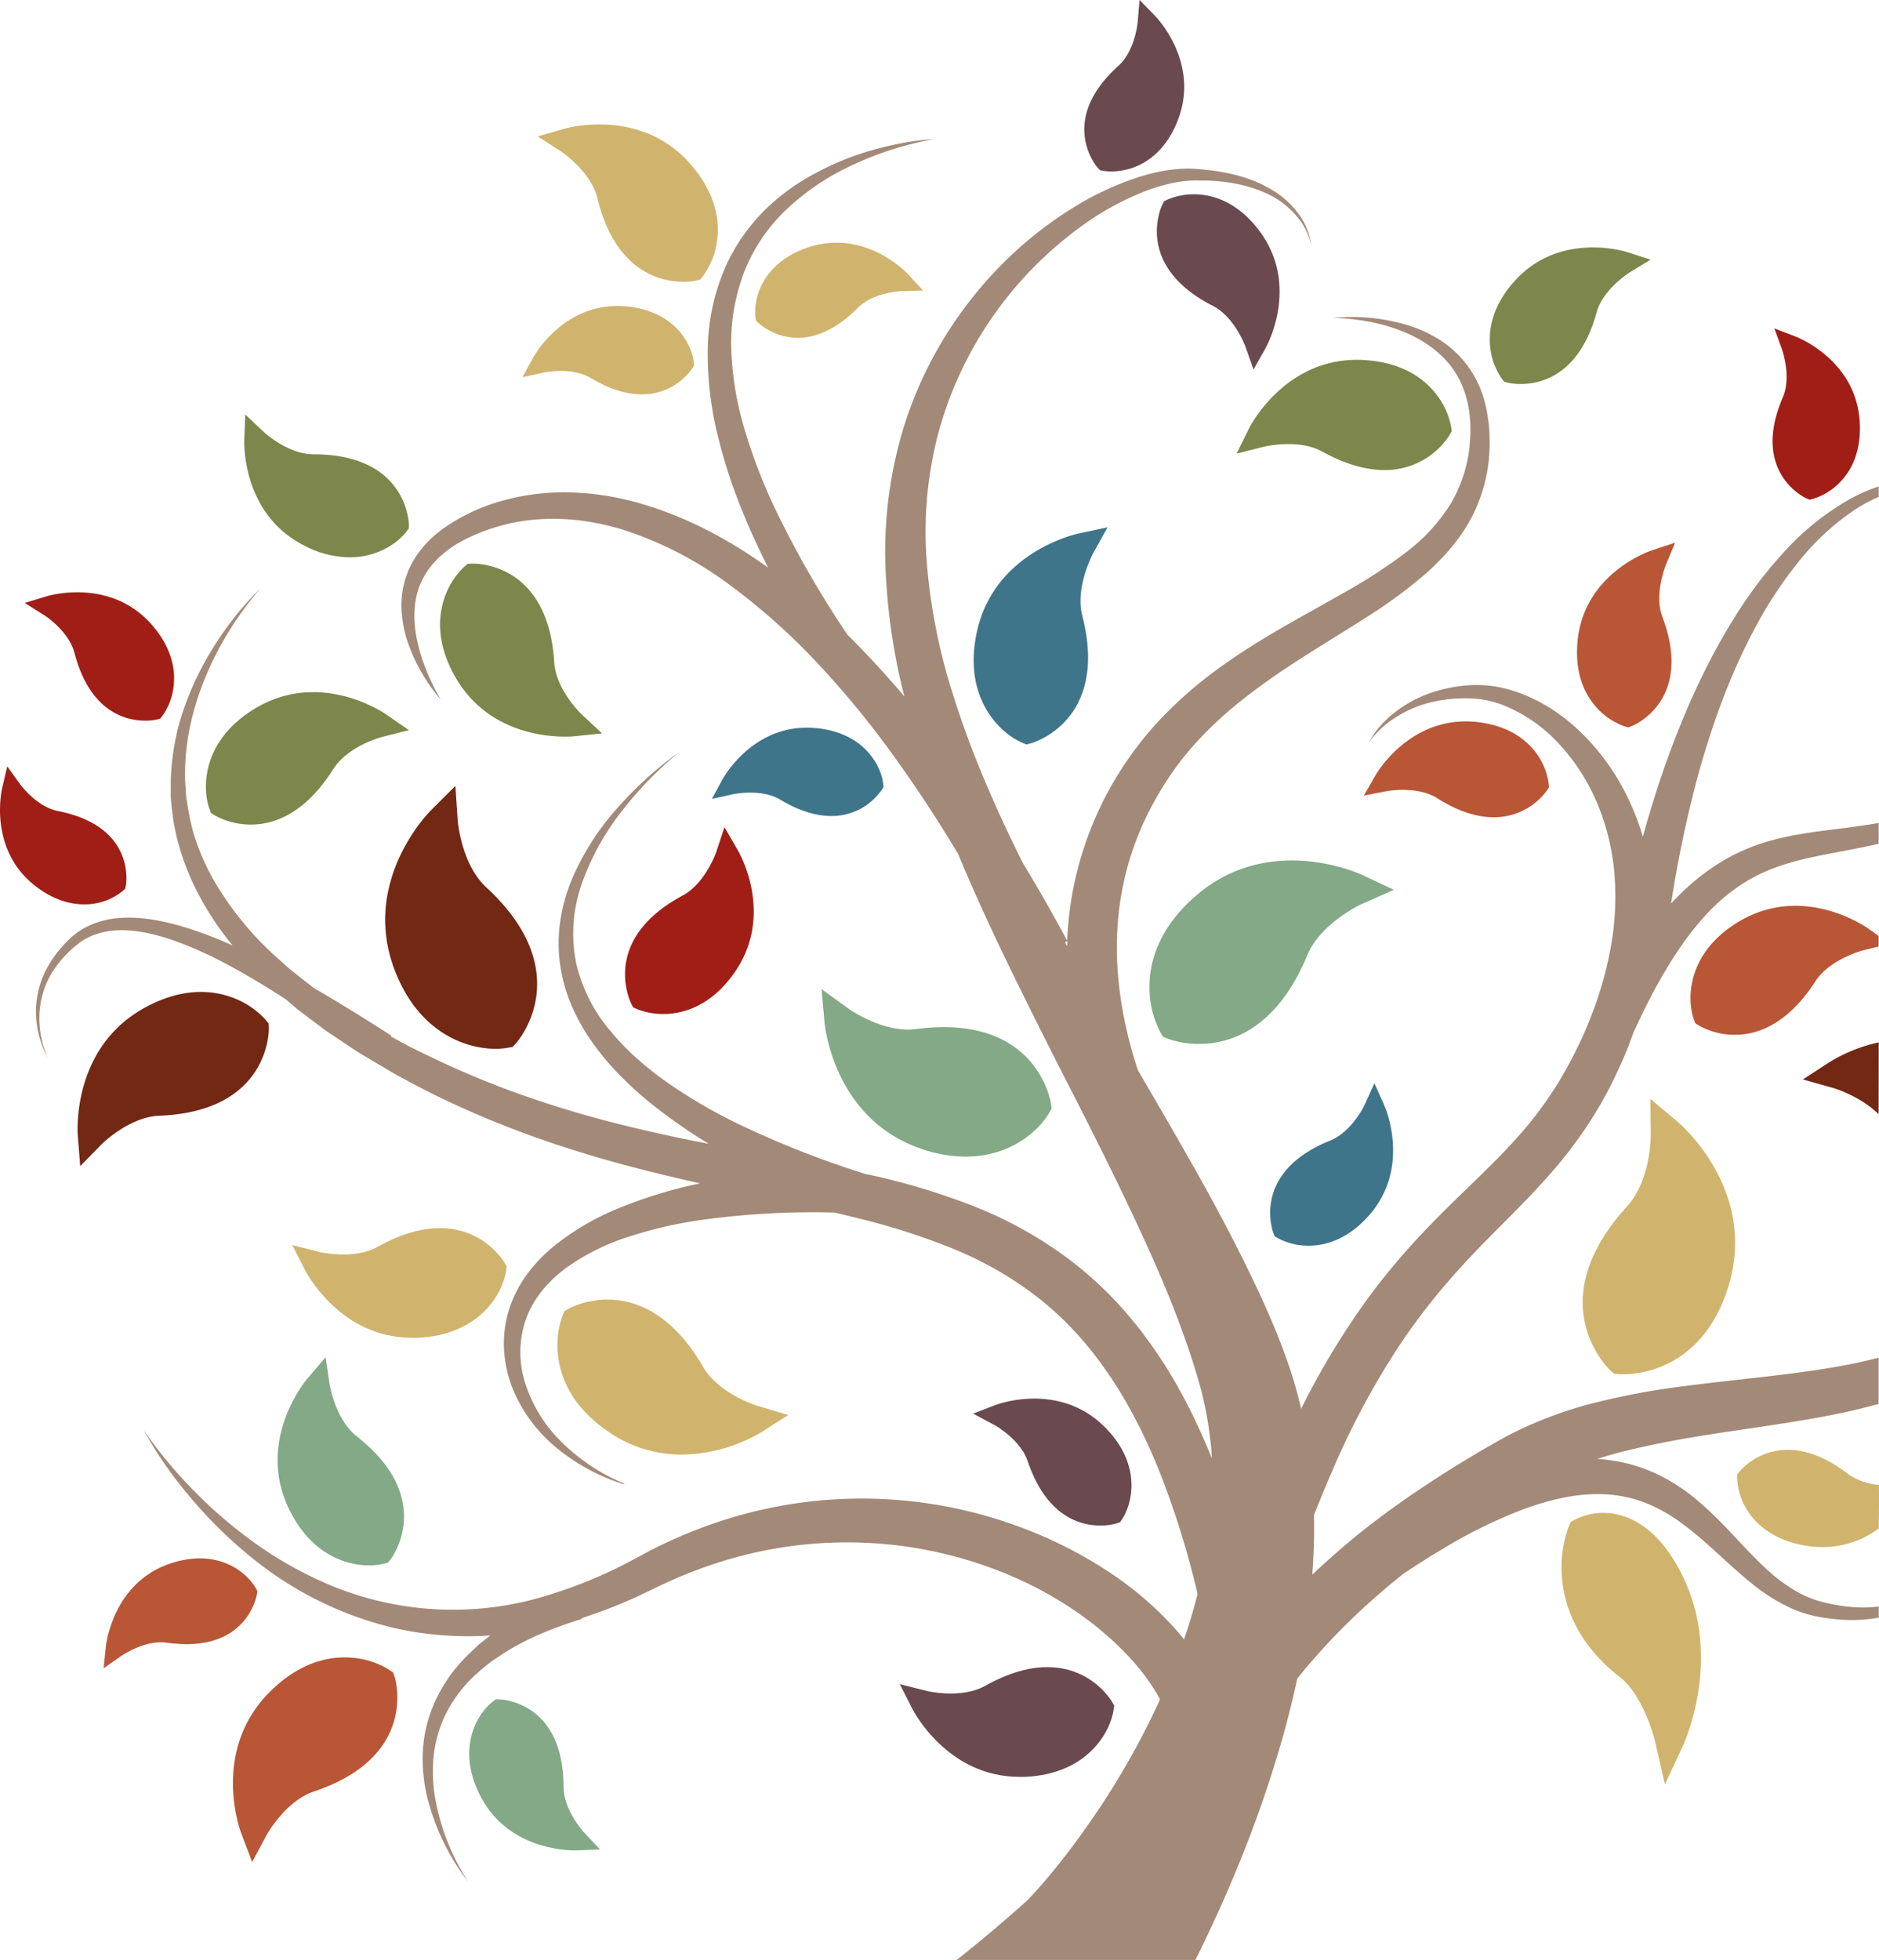 <svg xmlns="http://www.w3.org/2000/svg" viewBox="0 0 584.22 609.22"><defs><style>.cls-1{fill:#3f758a;}.cls-2{fill:#a11e16;}.cls-3{fill:#732813;}.cls-4{fill:#84a987;}.cls-5{fill:#6a494f;}.cls-6{fill:#7d864b;}.cls-7{fill:#d0b46d;}.cls-8{fill:#a38977;}.cls-9{fill:#b85636;}</style></defs><title>tree_footer</title><g id="Layer_2" data-name="Layer 2"><g id="Layer_1-2" data-name="Layer 1"><path class="cls-1" d="M430.32,343.36l-3-6.67-3,6.66c0,.08-4,8.46-10.71,11.16-24.88,10-17.77,28.54-17.7,28.72l.42,1.06,1,.58a20,20,0,0,0,9.2,2.33h.4c4.84,0,11.89-1.69,18.73-9.43C438.86,362.76,430.67,344.14,430.32,343.36Z"/><path class="cls-2" d="M225.25,257.11l-2.55,7.68c0,.1-3.4,9.78-10.42,13.55-26.1,14-16.06,33.47-16,33.67l.59,1.11,1.15.51a21.43,21.43,0,0,0,8.26,1.55c.68,0,1.39,0,2.13-.1,5.33-.48,13.11-3.06,19.87-12.65,12.76-18.07,1.53-37.53,1-38.35Z"/><path class="cls-2" d="M14.5,185.34l-6.79,2.07,6,3.79c.08,0,7.68,4.91,9.46,11.77C28,221.52,39.37,224,45.19,224a16.15,16.15,0,0,0,3.56-.35l1.07-.28.68-.88a19.51,19.51,0,0,0,3.41-8.61c.7-4.68.1-11.89-6.72-19.7C34.33,179.51,15.3,185.1,14.5,185.34Z"/><path class="cls-2" d="M578.23,131.17c-1.09-19.13-19.18-26.28-20-26.58l-6.55-2.51,2.41,6.58c0,.08,3,8.47.24,14.8-10.16,23.57,7.13,31.36,7.3,31.44l1,.43,1.05-.27a19.13,19.13,0,0,0,7.83-4.61C574.92,147.26,578.8,141.32,578.23,131.17Z"/><path class="cls-2" d="M18,252.09c-6.64-1.31-11.7-8.26-11.75-8.33l-4-5.55L.7,244.84c-.19.78-4.39,19.22,10.34,30.6,5.46,4.21,10.66,5.66,15.11,5.66a18.72,18.72,0,0,0,12-4.15l.79-.7.2-1C39.19,275,42.45,256.89,18,252.09Z"/><path class="cls-3" d="M83.54,318.16,82.6,317a25.86,25.86,0,0,0-10.18-6.87c-5.85-2.24-15.36-3.52-27.41,3.09-22.72,12.45-20.91,38.69-20.82,39.8l.75,9.44,6.63-6.77c.08-.09,8.61-8.54,17.93-8.89,34.66-1.32,34.1-27,34.09-27.21Z"/><path class="cls-3" d="M584.13,324a50,50,0,0,0-15.28,6.12l-8.29,5.41,9.53,2.69c.1,0,8.37,2.5,14,8.11C584.12,342.22,584.13,328.22,584.13,324Z"/><path class="cls-3" d="M151.18,275.8c-7.81-7.22-8.87-20.7-8.87-20.83l-.72-10.69L134,251.85c-.89.89-21.72,22.11-11.36,49.5C130.09,321,144.85,326,154.07,326a21.88,21.88,0,0,0,3.65-.29l1.64-.28,1.13-1.22C160.68,324,180,302.39,151.18,275.8Z"/><path class="cls-4" d="M423.48,271.93c-1.17-.54-28.92-13.13-51.63,6.48-12.05,10.4-14.51,21.24-14.46,28.5a30,30,0,0,0,3.33,13.83l.84,1.48,1.57.65a28.19,28.19,0,0,0,9.71,1.61c9.51,0,24-4.38,33.64-27.6,4.19-10.05,16.79-15.81,16.91-15.86l10-4.45Z"/><path class="cls-4" d="M175.22,555.4c0-26.82-19.78-27.18-20-27.18H154.1l-.9.69c-4.62,3.55-11.41,14.17-4.06,28.93,8.21,16.49,26,17.32,29.54,17.32h.57l7.32-.29-5-5.33C181.47,569.46,175.2,562.61,175.22,555.4Z"/><path class="cls-4" d="M110.94,446.47c-6.71-5.27-8.42-16-8.44-16.1l-1.26-8.51-5.59,6.55c-.66.77-16,19.1-5.92,40.37,6.7,14.12,17.59,17.78,25,17.78a19.06,19.06,0,0,0,4.63-.53l1.29-.33.82-1.05C121.65,484.45,135.71,465.91,110.94,446.47Z"/><path class="cls-4" d="M284.85,319.85c-10.22,1.36-20.93-6.24-21-6.31l-8.42-6.1.93,10.35c.11,1.22,3,29.92,29.84,39.21a43,43,0,0,0,14.06,2.52c13.92,0,22.72-8.05,25.9-13.54l.81-1.4-.21-1.6C326.7,342.7,322.57,314.89,284.85,319.85Z"/><path class="cls-5" d="M366.18,37.45c7-17.83-6.44-31.88-7-32.47l-4.87-5-.59,6.94c0,.09-.81,8.9-6,13.56-19.06,17.17-6.6,31.47-6.48,31.61l.73.81,1.07.2a14.4,14.4,0,0,0,2.47.19,20.38,20.38,0,0,0,6.56-1.11C356.46,50.69,362.46,46.92,366.18,37.45Z"/><path class="cls-5" d="M309.36,436.78l-6.79,2.61,6.42,3.44c.08,0,8.21,4.46,10.54,11.35,5.8,17.17,16.3,20,22.56,20a18,18,0,0,0,5.09-.67l1.08-.36.63-.95c3.23-4.85,6.24-17.09-5.46-28.69C329.22,429.38,310.16,436.47,309.36,436.78Z"/><path class="cls-5" d="M306.32,524c-7.48,4.18-18.08,1.62-18.17,1.59l-8.38-2.12,3.91,7.71c.45.88,11,21.12,33.33,21.12q.87,0,1.77,0c19.43-.91,26.46-14,27.46-20.8l.2-1.33-.66-1.17C345.66,528.76,333.92,508.54,306.32,524Z"/><path class="cls-5" d="M391.74,72c-6.57-8.92-14-11.21-19-11.56A20.91,20.91,0,0,0,363,62.05l-1.07.51-.54,1.05c-.09.19-9.2,18.75,15.72,31.47,6.74,3.44,10.06,12.5,10.09,12.58l2.55,7.21,3.75-6.66C393.91,107.44,404.14,88.85,391.74,72Z"/><path class="cls-6" d="M97.55,141.22h-.09c-7.92,0-15.32-6.84-15.39-6.9l-5.81-5.48-.32,8c0,.94-.69,23.11,18.87,32.85a31.05,31.05,0,0,0,13.9,3.54c8.8,0,15-4.54,17.66-8l.75-1V163C127.11,162.79,126.73,141.22,97.55,141.22Z"/><path class="cls-6" d="M446.47,122.43c-3.53-4.53-10.38-10-23-10.55-23.71-1-34.71,20.45-35.16,21.36L384.49,141l8.37-2.13c.11,0,10.73-2.66,18.26,1.5s14,5.74,19.3,5.74a23.88,23.88,0,0,0,20.32-10.93l.65-1.18-.2-1.33A23.7,23.7,0,0,0,446.47,122.43Z"/><path class="cls-6" d="M172.32,205.85c-1.93-31.71-25.39-30.67-25.62-30.66l-1.34.08-1,.89a23.67,23.67,0,0,0-6.08,9.46c-1.93,5.41-2.9,14.14,3.4,25,9.61,16.62,27.13,18.35,34,18.35,1.63,0,2.66-.1,2.86-.12l8.64-.89-6.34-5.93C180.75,222,172.83,214.38,172.32,205.85Z"/><path class="cls-6" d="M79.31,220.22c-16.58,10-16.52,24.81-14.17,31.24l.46,1.25,1.13.71A23.25,23.25,0,0,0,78,256.3c7.21,0,16.82-3.34,25.61-17.23,4.57-7.22,15.07-10,15.17-10l8.35-2.12-7.09-4.9C119.23,221.45,99.44,208.08,79.31,220.22Z"/><path class="cls-6" d="M470.86,87.43c-7.4,8.25-8.14,16-7.46,21a20.85,20.85,0,0,0,3.53,9.25l.71.95,1.14.31a17.6,17.6,0,0,0,4.08.42c6.3,0,18.21-2.75,23.55-22.22,2-7.31,10.19-12.4,10.27-12.45l6.53-4-7.27-2.32C505.07,78.1,484.8,71.87,470.86,87.43Z"/><path class="cls-7" d="M218.61,424.86c-18.23-31.31-41.58-18.22-41.81-18.08l-1.33.77-.58,1.42a27,27,0,0,0-1.34,12.75c.81,6.49,4.29,15.89,16.3,23.76A39.7,39.7,0,0,0,212,452.13a50.11,50.11,0,0,0,24.79-7l8.29-5.3L235.62,437C235.5,437,223.55,433.36,218.61,424.86Z"/><path class="cls-7" d="M521.58,348.66l-8.46-7.11.15,11.06c0,.14.1,14.18-7.35,22.33-27.45,30.06-5.57,50.71-5.34,50.91l1.27,1.16,1.72.14c.16,0,.61,0,1.31,0a31.62,31.62,0,0,0,12.82-2.89c6.69-3,15.6-9.94,20-25.45C546,369.62,522.58,349.5,521.58,348.66Z"/><path class="cls-7" d="M504.56,471.21a19.71,19.71,0,0,0-14.82,1.08l-1.37.76-.61,1.44a36.7,36.7,0,0,0-2.12,15.85c.64,8.25,4.32,20.34,18.16,31.08,6.23,4.83,10,16.3,10.91,20.31l2.94,12.94,5.59-12c.52-1.11,12.48-27.49-.18-53C518.12,479.7,511.89,473.5,504.56,471.21Z"/><path class="cls-7" d="M584.2,461.57a19.62,19.62,0,0,1-9.66-3.45c-21.27-16.34-33.61-.83-33.73-.67l-.7.9v1.14a20,20,0,0,0,2.66,9.11c2.38,4.22,7.4,9.68,17.83,11.7a30.65,30.65,0,0,0,5.86.57,29,29,0,0,0,17.71-5.81C584.19,471.22,584.26,465.11,584.2,461.57Z"/><path class="cls-7" d="M251.22,76.91c-14.54,4.89-17,16.34-16.33,21.71l.14,1,.75.74A18.66,18.66,0,0,0,248,105c5.14,0,11.6-2.14,18.77-9.36,4.77-4.79,13.37-5.14,13.44-5.14l6.81-.2-4.63-5C281.87,84.71,268.88,71,251.22,76.91Z"/><path class="cls-7" d="M117.44,387.54c-7.48,4.18-18.09,1.62-18.18,1.59L90.88,387l3.91,7.71c.45.88,11,21.12,33.34,21.12.58,0,1.17,0,1.77,0,19.43-.91,26.46-14,27.46-20.81l.19-1.33-.66-1.17C156.78,392.29,145,372.09,117.44,387.54Z"/><path class="cls-7" d="M185.74,61.58c5.61,23,19.79,26,26.72,26a19.1,19.1,0,0,0,3.93-.36l1.31-.32.84-1.05a23.69,23.69,0,0,0,4.31-10.39c.94-5.66.35-14.43-7.78-24C199.74,33.32,176.52,39.73,175.54,40l-8.34,2.4,7.29,4.71C174.58,47.18,183.72,53.29,185.74,61.58Z"/><path class="cls-7" d="M183.64,117.47c6.29,3.77,11.58,5.11,15.93,5.11a19,19,0,0,0,15.7-8.13l.55-.92-.12-1.07c-.64-5.45-5.95-16.07-21.43-17.26-18.84-1.45-28.14,15.29-28.53,16l-3.3,6.06,6.74-1.5C169.26,115.75,177.82,114,183.64,117.47Z"/><path class="cls-1" d="M303.69,196.55c-4.4,20.46,7.28,31.38,14.08,34.29l1.33.57,1.4-.36c.25-.06,24.49-6.71,16-39.68-2.29-8.93,3.3-19.24,3.35-19.34l4.52-8.13-9.1,1.94C334.24,166.07,309,171.7,303.69,196.55Z"/><path class="cls-1" d="M253.16,226.27c-18.83-1.45-28.14,15.29-28.53,16l-3.3,6.06,6.74-1.5c.08,0,8.65-1.79,14.47,1.7,6.29,3.77,11.58,5.11,15.93,5.11a18.94,18.94,0,0,0,15.69-8.14l.55-.92-.12-1.06C273.95,238.08,268.65,227.46,253.16,226.27Z"/><path class="cls-8" d="M14.82,328.72a29.36,29.36,0,0,1-2.39-8.8,28.25,28.25,0,0,1,.36-9,27.16,27.16,0,0,1,3.2-8.3,34.68,34.68,0,0,1,8.92-9.72,19.41,19.41,0,0,1,3.72-2.06A23.31,23.31,0,0,1,37,289.16c5.78-.16,11.62,1.29,17.22,3.24a121.21,121.21,0,0,1,16.4,7.37c5.33,2.83,10.53,5.94,15.66,9.18.93.59,1.85,1.21,2.77,1.81l1.87,1.61c.54.46,1.08.94,1.63,1.39l1.7,1.29,6.82,5.14c2.34,1.6,4.72,3.16,7.07,4.74,1.19.78,2.35,1.59,3.56,2.34l3.65,2.17,7.31,4.33c5,2.72,9.95,5.4,15.08,7.8,20.42,9.82,42,17,63.88,22.46,5.35,1.34,10.7,2.59,16.06,3.79-.94.21-1.88.4-2.82.62a142.68,142.68,0,0,0-22.54,7.13,78.53,78.53,0,0,0-20.66,12.25,48,48,0,0,0-8.32,9A37.7,37.7,0,0,0,158,408a34.75,34.75,0,0,0-1.23,12.24A38.8,38.8,0,0,0,159.55,432a46.63,46.63,0,0,0,14.18,18.58,60.86,60.86,0,0,0,9.65,6.35A59.07,59.07,0,0,0,194,461.35l.07-.22a58.37,58.37,0,0,1-10-5.27,59.12,59.12,0,0,1-8.81-7,44.75,44.75,0,0,1-11.77-18.33,31.42,31.42,0,0,1,.12-20.74c2.4-6.5,7.15-11.91,12.85-16a70.23,70.23,0,0,1,19.23-9.45,132.57,132.57,0,0,1,21.36-5,253.79,253.79,0,0,1,42.41-2.45c2.43.57,4.86,1.16,7.27,1.77a208,208,0,0,1,30.63,9.91,110.86,110.86,0,0,1,26.79,15.88A102,102,0,0,1,335.3,415.1a116.4,116.4,0,0,1,9.56,12.28,135,135,0,0,1,8.05,13.52c2.5,4.65,4.68,9.5,6.75,14.41a270.63,270.63,0,0,1,12.69,40.14q-1.81,7.12-4.21,14.12c-1-1.3-2.12-2.57-3.22-3.8a106.3,106.3,0,0,0-20.65-17.49A133.6,133.6,0,0,0,320.64,476a141.16,141.16,0,0,0-103.11-.88c-4.08,1.54-8.08,3.28-12,5.16-2,.95-3.9,1.92-5.81,3l-5.46,2.89a144.67,144.67,0,0,1-22.38,9.19A99.13,99.13,0,0,1,101,492a119.87,119.87,0,0,1-21.37-12.1,145.43,145.43,0,0,1-34.92-35.28,127,127,0,0,0,14.39,20.69,136.18,136.18,0,0,0,18,17.89,110.58,110.58,0,0,0,45.73,22.9,104.16,104.16,0,0,0,25.95,2.43c1.23,0,2.47-.12,3.7-.2l-.1.07-2.88,2.28c-1,.76-1.82,1.66-2.73,2.48a62.82,62.82,0,0,0-5.07,5.36,48.42,48.42,0,0,0-7.44,12.75,42.69,42.69,0,0,0-2.84,14.34,51.25,51.25,0,0,0,1.73,14.26,72.1,72.1,0,0,0,12.48,25.16,71,71,0,0,1-10.25-25.64,48.4,48.4,0,0,1-.55-13.56,38.68,38.68,0,0,1,3.62-12.76A43.31,43.31,0,0,1,146,522.33a56.84,56.84,0,0,1,4.93-4.42c.88-.67,1.7-1.41,2.63-2l2.78-1.85c7.48-4.84,15.94-8.18,24.58-10.84l-.09-.26A153.57,153.57,0,0,0,199,495.85l5.76-2.76c1.82-.88,3.65-1.71,5.5-2.52,3.7-1.59,7.45-3,11.27-4.3a131.54,131.54,0,0,1,47.16-6.75A129.92,129.92,0,0,1,314.78,490c14.44,6.27,27.78,15.34,37.81,26.72a63.35,63.35,0,0,1,8.09,11.5,244.86,244.86,0,0,1-18.19,32.84c-3.68,5.49-7.46,10.9-11.5,16.07-2,2.58-4.07,5.12-6.16,7.58-1.06,1.22-2.12,2.42-3.17,3.58L320.08,590l-.77.78-.12.12h0c-8.26,7.38-15.58,13.45-21.72,18.31h74.2q1.42-2.83,2.78-5.67c3.3-6.91,6.47-13.82,9.36-20.86a373.07,373.07,0,0,0,15.1-43q2.48-8.86,4.43-17.91c1.51-1.88,3-3.74,4.64-5.55,2.76-3.19,5.59-6.31,8.57-9.31a217.26,217.26,0,0,1,19.75-17.69l.25-.18c4.05-2.71,8.16-5.33,12.33-7.79a155,155,0,0,1,24.61-12.07c8.43-3.12,17.17-5.16,25.68-4.7a39.81,39.81,0,0,1,12.41,2.64A50.13,50.13,0,0,1,523,473.57c7.33,5.3,13.87,12.34,21.59,18.55a55.56,55.56,0,0,0,12.83,8,38.24,38.24,0,0,0,7.32,2.29,61.11,61.11,0,0,0,7.4,1,46.6,46.6,0,0,0,12-.6v-3.45a42.35,42.35,0,0,1-11.55-.22,56.56,56.56,0,0,1-6.73-1.4,33.14,33.14,0,0,1-6.18-2.46,49.78,49.78,0,0,1-10.9-8C542,481,536,473.39,528.3,466.83a59.28,59.28,0,0,0-12.91-8.55,50.08,50.08,0,0,0-15.25-4.47c-1.16-.16-2.33-.27-3.49-.35,1.35-.43,2.72-.84,4.09-1.23,4-1.14,8.15-2.11,12.32-3s8.4-1.68,12.68-2.4c8.56-1.45,17.28-2.64,26.1-4s17.75-2.8,26.68-5q2.79-.69,5.58-1.47V422q-4.28,1.11-8.67,2c-16.7,3.3-34.26,4.53-52.1,6.9a226.24,226.24,0,0,0-27,5,125.48,125.48,0,0,0-26.64,9.88c-1.07.55-2.14,1.15-3.19,1.72l-2.94,1.67c-2,1.11-3.91,2.26-5.85,3.41-3.87,2.33-7.72,4.7-11.52,7.18-7.62,4.93-15.08,10.19-22.28,15.87-5.48,4.35-10.79,9-15.89,13.82.45-6,.66-12,.53-18.07,0-.16,0-.31,0-.47q2.74-7,5.75-13.87a244.08,244.08,0,0,1,21.88-40.44,200.59,200.59,0,0,1,13.93-18.1c5-5.8,10.35-11.33,15.94-16.94s11.34-11.33,16.77-17.65a131.44,131.44,0,0,0,14.67-20.43,124.29,124.29,0,0,0,5.76-11.18c1.73-3.71,3.26-7.5,4.64-11.37,2.53-5.53,5.21-11,8.16-16.2l.8-1.44.85-1.4,1.7-2.81c1.15-1.86,2.38-3.64,3.59-5.45a92.65,92.65,0,0,1,8.09-10,60.52,60.52,0,0,1,9.56-8.17,51.83,51.83,0,0,1,11.18-5.73c8-3,16.9-4.29,25.93-6.1,2.12-.43,4.25-.88,6.37-1.37V255.8c-2.48.44-5,.82-7.5,1.16-8.88,1.24-18.17,1.94-27.5,4.75a60.79,60.79,0,0,0-13.44,5.87A70.2,70.2,0,0,0,524,276.39c-1.55,1.43-3,2.92-4.42,4.45a367.63,367.63,0,0,1,8-38.47c4.4-16.16,10-32,17.88-46.78a128.85,128.85,0,0,1,13.67-20.87A77.21,77.21,0,0,1,577.38,158a49.5,49.5,0,0,1,6.74-3.56v-3.22a52.13,52.13,0,0,0-8.53,3.68,81.61,81.61,0,0,0-20.52,16.27A135.05,135.05,0,0,0,539.25,192c-9.25,14.79-16.24,30.83-22,47.21-2.38,6.89-4.51,13.85-6.45,20.85a79.1,79.1,0,0,0-5.3-13.35,71.06,71.06,0,0,0-15.11-20.15,56.66,56.66,0,0,0-10.15-7.5,47.69,47.69,0,0,0-11.66-4.89,37.6,37.6,0,0,0-6.26-1.11,35.14,35.14,0,0,0-6.32,0,45.54,45.54,0,0,0-12,2.62,38.46,38.46,0,0,0-10.64,6,30.6,30.6,0,0,0-7.81,9.08,31.06,31.06,0,0,1,8.63-7.93,36.39,36.39,0,0,1,10.63-4.51,45.37,45.37,0,0,1,11.38-1.25,31.76,31.76,0,0,1,5.56.51,32.73,32.73,0,0,1,5.34,1.49,47.81,47.81,0,0,1,18.14,12.7A62.71,62.71,0,0,1,497,250.63a71.88,71.88,0,0,1,5,21.57,87.53,87.53,0,0,1-1.16,22.13,113.11,113.11,0,0,1-6.12,21.49c-1.35,3.5-2.86,7-4.54,10.32-.78,1.71-1.7,3.34-2.58,5s-1.85,3.24-2.78,4.86a116.45,116.45,0,0,1-13.42,17.92c-5,5.64-10.65,11-16.36,16.55s-11.53,11.29-17,17.42a202.22,202.22,0,0,0-15.38,19.38,242.27,242.27,0,0,0-18.11,30.64c-1-4.35-2.2-8.66-3.63-12.9-1.31-3.82-2.62-7.25-4-10.72s-2.89-6.86-4.41-10.23c-6.15-13.41-12.89-26.22-19.89-38.74-6.18-11-12.52-21.84-18.8-32.63-.29-.87-.59-1.73-.86-2.6-4.16-13.55-6.37-27.66-5.52-41.59a91.59,91.59,0,0,1,11.67-39.78,103.61,103.61,0,0,1,5.58-8.93,94.08,94.08,0,0,1,6.55-8.25A119.54,119.54,0,0,1,386.91,217c5.69-4.47,11.75-8.61,18-12.61s12.69-7.89,19.11-12a156,156,0,0,0,18.79-13.66c5.92-5.18,11.44-11.31,15.11-18.63a49.63,49.63,0,0,0,5.22-23.39,46.6,46.6,0,0,0-1.54-11.88,32.36,32.36,0,0,0-13.83-19.11,41.56,41.56,0,0,0-10.63-4.8,60.16,60.16,0,0,0-22.59-2.11A66,66,0,0,1,425.71,100a56.09,56.09,0,0,1,10.65,3.11c6.79,2.76,12.85,7.2,16.45,13.2s4.76,13.15,4.27,20.21a44,44,0,0,1-5.91,19.87,56.27,56.27,0,0,1-14.11,15.38,162.24,162.24,0,0,1-18.31,11.95c-12.86,7.4-26.48,14.37-39.16,23.52a132.15,132.15,0,0,0-17.95,15.42,107.33,107.33,0,0,0-7.84,9.1,111.38,111.38,0,0,0-6.76,9.93,106.21,106.21,0,0,0-14.91,45.61c-.15,1.68-.26,3.37-.34,5.06-3.07-5.67-6.19-11.31-9.45-16.87-1.39-2.37-2.81-4.73-4.24-7.09-8.56-17.11-16.18-34.55-21.8-52.55a181.79,181.79,0,0,1-8.06-40,120.71,120.71,0,0,1,3.22-40.13,116.53,116.53,0,0,1,16.86-36.82A117.77,117.77,0,0,1,337,69.77a88.1,88.1,0,0,1,18-9.92,57.22,57.22,0,0,1,9.75-3,37.52,37.52,0,0,1,5-.68c.83-.06,1.66-.07,2.54-.06s1.73,0,2.59,0c6.89.2,13.83,1.43,20,4.54A26.85,26.85,0,0,1,403,67a20.77,20.77,0,0,1,4.72,9.26,21.21,21.21,0,0,0-4-9.81,28.18,28.18,0,0,0-8-7.29c-6.22-3.84-13.47-5.61-20.64-6.37-.9-.12-1.8-.16-2.7-.24s-1.82-.13-2.76-.14a41.41,41.41,0,0,0-5.56.36,58.52,58.52,0,0,0-10.72,2.5,93.54,93.54,0,0,0-19.73,9.31,121.62,121.62,0,0,0-32.27,29.21A123.54,123.54,0,0,0,281,132.74a132.2,132.2,0,0,0-5.67,43.83,191.78,191.78,0,0,0,5.85,39.89c-5.56-6.55-11.38-12.9-17.52-19l-.15-.14a308.72,308.72,0,0,1-23.45-41.16,172.06,172.06,0,0,1-8.75-23.38,97.87,97.87,0,0,1-3.95-24.31,61.79,61.79,0,0,1,4-23.88,54,54,0,0,1,13.78-20.06,77,77,0,0,1,20.94-13.7,102.92,102.92,0,0,1,24.33-7.6,84.37,84.37,0,0,0-12.76,1.83,94.72,94.72,0,0,0-12.47,3.55A86.67,86.67,0,0,0,253.23,54a66.83,66.83,0,0,0-11,7.32,59.18,59.18,0,0,0-16.39,21,66.24,66.24,0,0,0-5.78,26.2,105.67,105.67,0,0,0,3,26.46A166.34,166.34,0,0,0,231.27,160c2.3,5.6,4.85,11.08,7.56,16.46-1.9-1.35-3.82-2.68-5.78-4-11.1-7.23-23.24-13.19-36.27-16.6a86.07,86.07,0,0,0-20-2.82,71.14,71.14,0,0,0-20.11,2.47A59.57,59.57,0,0,0,138.22,164a34.9,34.9,0,0,0-7.59,7.16,27.72,27.72,0,0,0-4.78,9.39,29.19,29.19,0,0,0-.92,10.29,38,38,0,0,0,2.2,9.77A54.06,54.06,0,0,0,137,217.35a64,64,0,0,1-4.26-8.56,55.87,55.87,0,0,1-2.89-9c-1.38-6-1.48-12.34.64-17.75s6.25-9.69,11.26-12.78a49.46,49.46,0,0,1,8.06-3.91,59.32,59.32,0,0,1,8.66-2.63c11.8-2.65,24.19-1.54,35.77,2.1a114.45,114.45,0,0,1,32.49,16.88,200.73,200.73,0,0,1,27.75,24.75,293.62,293.62,0,0,1,23.74,29q10.44,14.53,19.68,30c4.93,11.79,10.24,23.37,15.79,34.78q9.4,19.25,19.09,38.14c6.44,12.6,12.77,25.18,18.74,37.79s11.62,25.25,16.22,38c1.14,3.18,2.25,6.36,3.25,9.55s2,6.43,2.72,9.38a114.48,114.48,0,0,1,3,18.51c0,.57.05,1.14.08,1.71q-.9-2.24-1.84-4.46c-2.31-5.3-4.76-10.57-7.59-15.69a141.61,141.61,0,0,0-9.28-14.95,132.23,132.23,0,0,0-11.2-13.79,117.57,117.57,0,0,0-13.2-12A126,126,0,0,0,302.92,375a212.56,212.56,0,0,0-33-9.93l-1-.21a298.11,298.11,0,0,1-38.72-15.19,163,163,0,0,1-21.83-12.58,103.45,103.45,0,0,1-9.86-7.67,74.56,74.56,0,0,1-8.64-8.87,49.58,49.58,0,0,1-10.83-21.7A46.63,46.63,0,0,1,181,274.38a78.63,78.63,0,0,1,12.31-22.2,111.73,111.73,0,0,1,18-18.48A112.55,112.55,0,0,0,192,251.11a81.11,81.11,0,0,0-14.15,22.09,56.05,56.05,0,0,0-3.62,12.89,47.11,47.11,0,0,0-.1,13.56,50.27,50.27,0,0,0,3.69,13.14,62.68,62.68,0,0,0,6.77,11.8,81.61,81.61,0,0,0,8.78,10.27,111.31,111.31,0,0,0,10,8.9,165.11,165.11,0,0,0,17,11.76c-5.37-1-10.71-2.13-16-3.31C183,347.51,162,341.16,142,332.26c-5-2.19-9.9-4.6-14.79-7l-5.7-3.1.17-.25c-7.92-5.07-15.92-10.06-24.1-14.81-.52-.39-1-.8-1.54-1.2l-3.19-2.51c-1.06-.84-2.14-1.67-3.18-2.52l-3-2.72a98.53,98.53,0,0,1-20.33-24.77,71.16,71.16,0,0,1-6.25-14.71,72,72,0,0,1-1.7-7.83l-.31-2a15.46,15.46,0,0,1-.24-2l-.27-4a73.69,73.69,0,0,1,1.32-16.12A87.94,87.94,0,0,1,63.66,211a98.18,98.18,0,0,1,7.49-14.71A99.89,99.89,0,0,1,81,182.87a92.8,92.8,0,0,0-10.87,12.71A100,100,0,0,0,61.46,210a90.26,90.26,0,0,0-6,15.86,77.71,77.71,0,0,0-2.37,16.94l0,4.31a17.51,17.51,0,0,0,.13,2.15l.21,2.15A72.38,72.38,0,0,0,54.9,260a77,77,0,0,0,5.94,16.25,92.75,92.75,0,0,0,11.49,17.64,124.06,124.06,0,0,0-16.64-6.2c-6.07-1.69-12.44-2.89-19-2.31a26.82,26.82,0,0,0-9.45,2.55,22.51,22.51,0,0,0-4.16,2.65,32.44,32.44,0,0,0-3.46,3.34,35,35,0,0,0-5.42,7.79,28.81,28.81,0,0,0-2.76,9,29.24,29.24,0,0,0,.29,9.32A29.68,29.68,0,0,0,14.82,328.72Zm317-34.56-.69-1.24.75-.39Q331.82,293.34,331.79,294.16Z"/><path class="cls-9" d="M122.2,519.85,121,519a25.85,25.85,0,0,0-11.69-3.74c-6.25-.5-15.73.93-25.45,10.65-18.31,18.32-9.23,43-8.83,44l3.37,8.86,4.47-8.36c.06-.11,5.87-10.61,14.72-13.56,32.9-11,25.19-35.43,25.11-35.67Z"/><path class="cls-9" d="M478,234.58c-2.8-4.05-8.39-9.1-19.12-10.19-20.24-2-30.71,15.73-31.15,16.49l-3.67,6.4,7.25-1.39c.09,0,9.32-1.72,15.55,2.22,6.94,4.39,12.79,5.92,17.58,5.92A20.42,20.42,0,0,0,481,245.68l.62-1-.11-1.15A20.33,20.33,0,0,0,478,234.58Z"/><path class="cls-9" d="M580.71,288.52c-.81-.57-20-13.86-39.88-2.17-16.33,9.64-16.42,24.13-14.19,30.45l.44,1.23,1.1.71a22.77,22.77,0,0,0,11.26,2.91c7,0,16.37-3.25,25-16.62,4.54-7,14.85-9.64,14.95-9.67l4.71-1.15v-3.3Z"/><path class="cls-9" d="M520.84,168.67l-7.26,2.4c-.85.28-20.92,7.16-23.06,27.95-1.13,11,2.8,17.69,6.3,21.34a20.85,20.85,0,0,0,8.29,5.41l1.13.34,1.11-.42c.2-.07,19.41-7.69,9.54-33.87-2.68-7.09,1-16,1-16.1Z"/><path class="cls-9" d="M79.87,495.59l.15-1.06-.52-.93c-2.69-4.78-11.68-12.54-26.43-7.66-17.9,5.92-20.06,25-20.15,25.77l-.7,6.83,5.63-3.94c.07,0,7.24-5,14-4C76.86,514.19,79.84,495.78,79.87,495.59Z"/></g></g></svg>